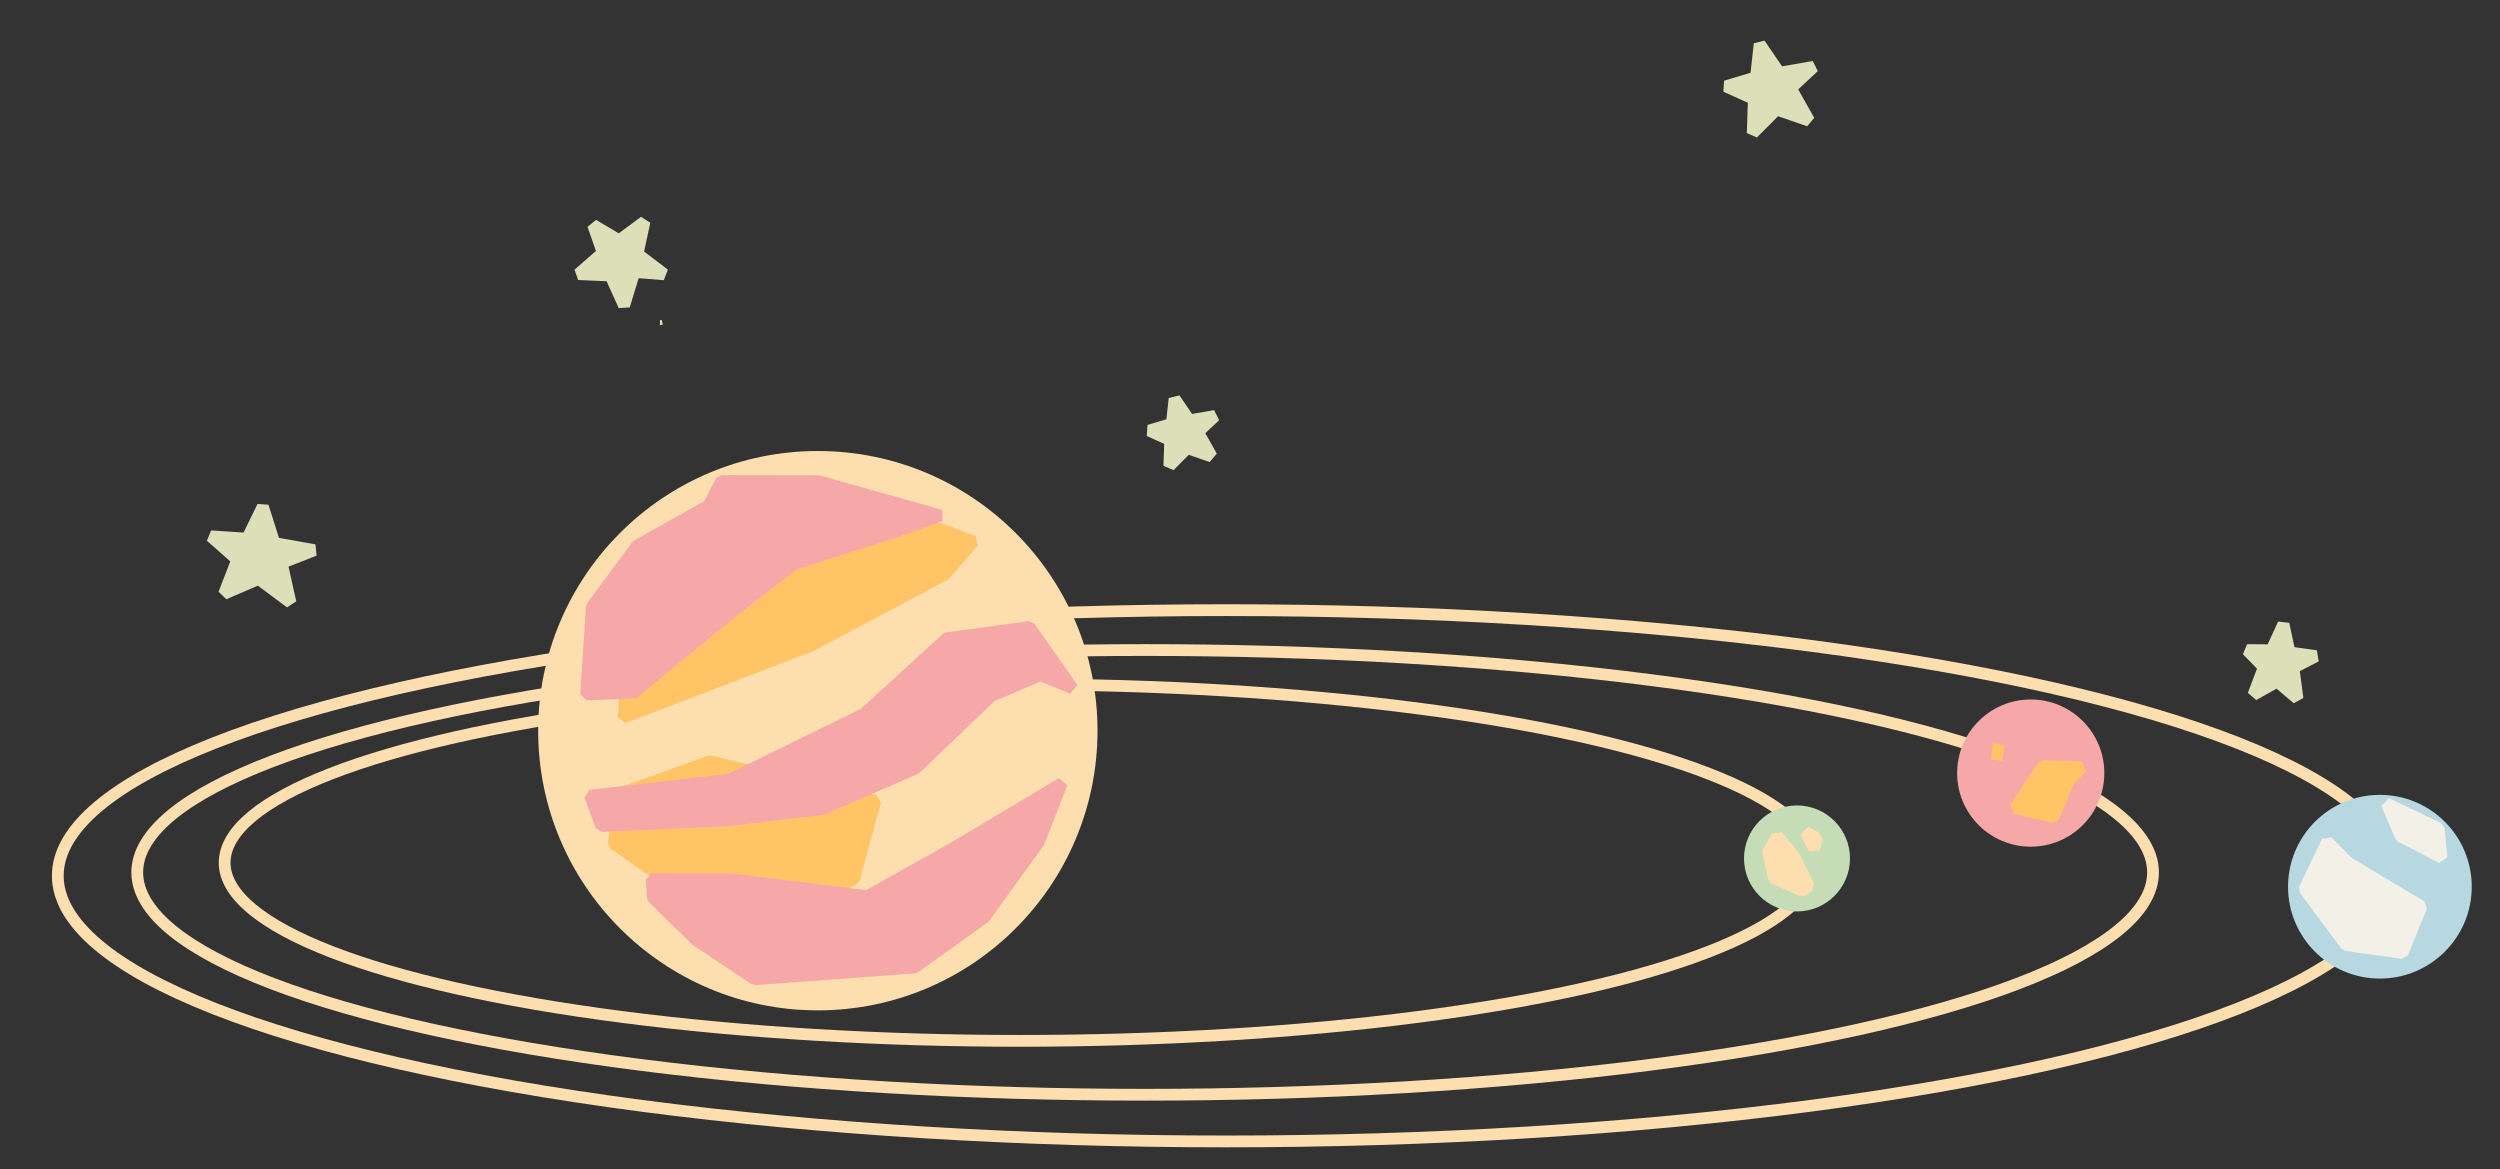 <?xml version="1.0" standalone="no"?>
<!DOCTYPE svg PUBLIC "-//W3C//DTD SVG 20010904//EN" "http://www.w3.org/TR/2001/REC-SVG-20010904/DTD/svg10.dtd">
<!-- Created using Krita: http://krita.org -->
<svg xmlns="http://www.w3.org/2000/svg" 
    xmlns:xlink="http://www.w3.org/1999/xlink"
    xmlns:krita="http://krita.org/namespaces/svg/krita"
    xmlns:sodipodi="http://sodipodi.sourceforge.net/DTD/sodipodi-0.dtd"
    width="509.52pt"
    height="238.32pt"
    viewBox="0 0 509.52 238.32">
<rect x="0" y="0" width="509.52" height="238.32" fill="#333333" stroke="none"/>
<defs/>
<circle id="shape0" transform="matrix(1 0 0 1 110.88 93.12)" r="55.8" cx="55.8" cy="55.8" fill="#fddeaf" fill-rule="evenodd" stroke="#fddeaf" stroke-width="2.4" stroke-linecap="square" stroke-linejoin="bevel"/><ellipse id="shape01" transform="matrix(1 0 0 1 45.784 139.509)" rx="162.072" ry="36.313" cx="162.072" cy="36.313" fill="none" stroke="#fddeaf" stroke-width="2.4" stroke-linecap="square" stroke-linejoin="bevel"/><ellipse id="shape01" transform="matrix(1 0 0 1 27.972 132.483)" rx="205.417" ry="45.318" cx="205.417" cy="45.318" fill="none" stroke="#fddeaf" stroke-width="2.4" stroke-linecap="square" stroke-linejoin="bevel"/><ellipse id="shape011" transform="matrix(1 0 0 1 11.778 124.352)" rx="238.106" ry="54.14" cx="238.106" cy="54.14" fill="none" stroke="#fddeaf" stroke-width="2.4" stroke-linecap="square" stroke-linejoin="bevel"/><path id="shape1" transform="matrix(1 0 0 1 351.727 8.954)" fill="#dddfb9" fill-rule="evenodd" stroke="#dddfb9" stroke-width="2.4" stroke-linecap="square" stroke-linejoin="bevel" d="M6.15 6.802L0 8.642L5.718 11.216L5.488 18.215L10.35 13.353L16.983 15.647L13.253 9.038L17.93 4.664L10.915 5.881L6.906 0Z"/><path id="shape02" transform="matrix(0.945 0.327 -0.327 0.945 45.963 100.594)" fill="#dddfb9" fill-rule="evenodd" stroke="#dddfb9" stroke-width="2.4" stroke-linecap="square" stroke-linejoin="bevel" d="M7.167 7.249L0 9.211L6.664 11.954L6.396 19.415L12.062 14.232L19.792 16.677L15.445 9.633L20.895 4.972L12.721 6.269L8.049 0Z"/><path id="shape03" transform="matrix(1 0 0 1 234.211 81.252)" fill="#dddfb9" fill-rule="evenodd" stroke="#dddfb9" stroke-width="2.4" stroke-linecap="square" stroke-linejoin="bevel" d="M4.61 5.123L0 6.51L4.286 8.448L4.114 13.721L7.758 10.058L12.73 11.786L9.934 6.808L13.44 3.514L8.182 4.43L5.177 0Z"/><path id="shape04" transform="matrix(0.682 0.731 -0.731 0.682 126.829 40.288)" fill="#dddfb9" fill-rule="evenodd" stroke="#dddfb9" stroke-width="2.4" stroke-linecap="square" stroke-linejoin="bevel" d="M5.921 6.412L0 8.147L5.505 10.574L5.284 17.173L9.964 12.589L16.351 14.752L12.76 8.521L17.262 4.398L10.509 5.545L6.649 0Z"/><path id="shape2" transform="matrix(1 0 0 1 134.504 65.178)" fill="#dddfb9" d="M0.581 0.972C0.389 1.021 0.195 1.06 0 1.098L2.32051e-08 0.098L0 1.098L2.32051e-08 0.098C0.113 0.054 0.229 0.026 0.348 0Z"/><path id="shape05" transform="matrix(0.945 0.327 -0.327 0.945 460.414 125.464)" fill="#dddfb9" fill-rule="evenodd" stroke="#dddfb9" stroke-width="2.4" stroke-linecap="square" stroke-linejoin="bevel" d="M4.69 5.848L0 7.431L4.361 9.644L4.185 15.662L7.893 11.481L12.952 13.454L10.107 7.771L13.674 4.011L8.324 5.057L5.267 0Z"/><ellipse id="shape02" transform="matrix(1 0 0 1 356.64 165.36)" rx="9.6" ry="9.6" cx="9.6" cy="9.6" fill="#c5dcb6" fill-rule="evenodd" stroke="#c5dcb6" stroke-width="2.4" stroke-linecap="square" stroke-linejoin="bevel"/><circle id="shape03" transform="matrix(1 0 0 1 400.08 143.76)" r="13.8" cx="13.8" cy="13.8" fill="#f6a8a8" fill-rule="evenodd" stroke="#f6a8a8" stroke-width="2.4" stroke-linecap="square" stroke-linejoin="bevel"/><circle id="shape04" transform="matrix(1 0 0 1 467.52 163.2)" r="17.52" cx="17.52" cy="17.52" fill="#b8d8e1" fill-rule="evenodd" stroke="#b8d8e1" stroke-width="2.4" stroke-linecap="square" stroke-linejoin="bevel"/><path id="shape05" transform="matrix(1 0 0 1 127.096 104.892)" fill="#ffc466" fill-rule="evenodd" stroke="#ffc466" stroke-width="2.4" stroke-linecap="square" stroke-linejoin="bevel" d="M71.303 5.484L56.744 0L22.555 11.296L0.728 30.326L0 41.336L38.152 26.725L65.437 12.237Z"/><path id="shape11" transform="matrix(1 0 0 1 125.096 155.15)" fill="#ffc466" fill-rule="evenodd" stroke="#ffc466" stroke-width="2.4" stroke-linecap="square" stroke-linejoin="bevel" d="M53.295 8.103L19.554 0L1.273 6.63L0 16.821L24.92 34.214L48.93 24.106Z"/><path id="shape21" transform="matrix(1 0 0 1 410.727 156.15)" fill="#ffc466" fill-rule="evenodd" stroke="#ffc466" stroke-width="2.4" stroke-linecap="square" stroke-linejoin="bevel" d="M13.506 0.205L5.593 0L0 8.554L7.821 10.395L10.777 3.233Z"/><path id="shape3" transform="matrix(1 0 0 1 406.907 151.648)" fill="#ffc466" fill-rule="evenodd" stroke="#ffc466" stroke-width="2.4" stroke-linecap="square" stroke-linejoin="bevel" d="M0.455 0L0 3.274Z"/><path id="shape4" transform="matrix(1 0 0 1 469.68 171.489)" fill="#f3f0e7" fill-rule="evenodd" stroke="#f3f0e7" stroke-width="2.4" stroke-linecap="square" stroke-linejoin="bevel" d="M4.638 0L0 9.74L8.458 21.118L19.963 22.755L23.828 13.26L8.958 4.379Z"/><path id="shape5" transform="matrix(1 0 0 1 486.429 163.772)" fill="#f3f0e7" fill-rule="evenodd" stroke="#f3f0e7" stroke-width="2.4" stroke-linecap="square" stroke-linejoin="bevel" d="M0 0L2.819 6.671L11.187 11.05L10.595 5.075Z"/><path id="shape6" transform="matrix(1 0 0 1 360.378 170.428)" fill="#fddeaf" fill-rule="evenodd" stroke="#fddeaf" stroke-width="2.4" stroke-linecap="square" stroke-linejoin="bevel" d="M6.957 11.159L1.167 8.513L0 3.179L1.834 0L5.229 4.038L8.261 10.095Z"/><path id="shape7" transform="matrix(1 0 0 1 367.987 169.528)" fill="#fddeaf" fill-rule="evenodd" stroke="#fddeaf" stroke-width="2.4" stroke-linecap="square" stroke-linejoin="bevel" d="M0 0L1.758 3.479L2.319 1.323Z"/><path id="shape06" transform="matrix(1 0 0 1 132.797 159.636)" fill="#f6a8a8" fill-rule="evenodd" stroke="#f6a8a8" stroke-width="2.4" stroke-linecap="square" stroke-linejoin="bevel" d="M0 19.563L0.288 23.383L9.231 32.073L21.085 39.944L53.614 37.543L67.816 27.352L78.897 12.032L83.611 0L61.859 12.987L43.973 23.028L16.492 19.617Z"/><path id="shape12" transform="matrix(1 0 0 1 119.458 98.029)" fill="#f6a8a8" fill-rule="evenodd" stroke="#f6a8a8" stroke-width="2.4" stroke-linecap="square" stroke-linejoin="bevel" d="M25.011 4.952L10.383 13.165L1.182 25.62L0 43.518L9.731 43.123L29.8 26.643L42.23 16.998L64.382 9.863L72.243 7.039L47.429 0.068L27.512 0Z"/><path id="shape22" transform="matrix(1 0 0 1 120.248 127.791)" fill="#f6a8a8" fill-rule="evenodd" stroke="#f6a8a8" stroke-width="2.4" stroke-linecap="square" stroke-linejoin="bevel" d="M89.568 0L72.728 2.292L55.917 17.666L28.558 31.077L0 34.378L2.319 40.572L28.224 39.385L47.384 37.079L66.285 28.867L81.762 14.079L91.826 9.809L98.344 12.482Z"/>
</svg>
